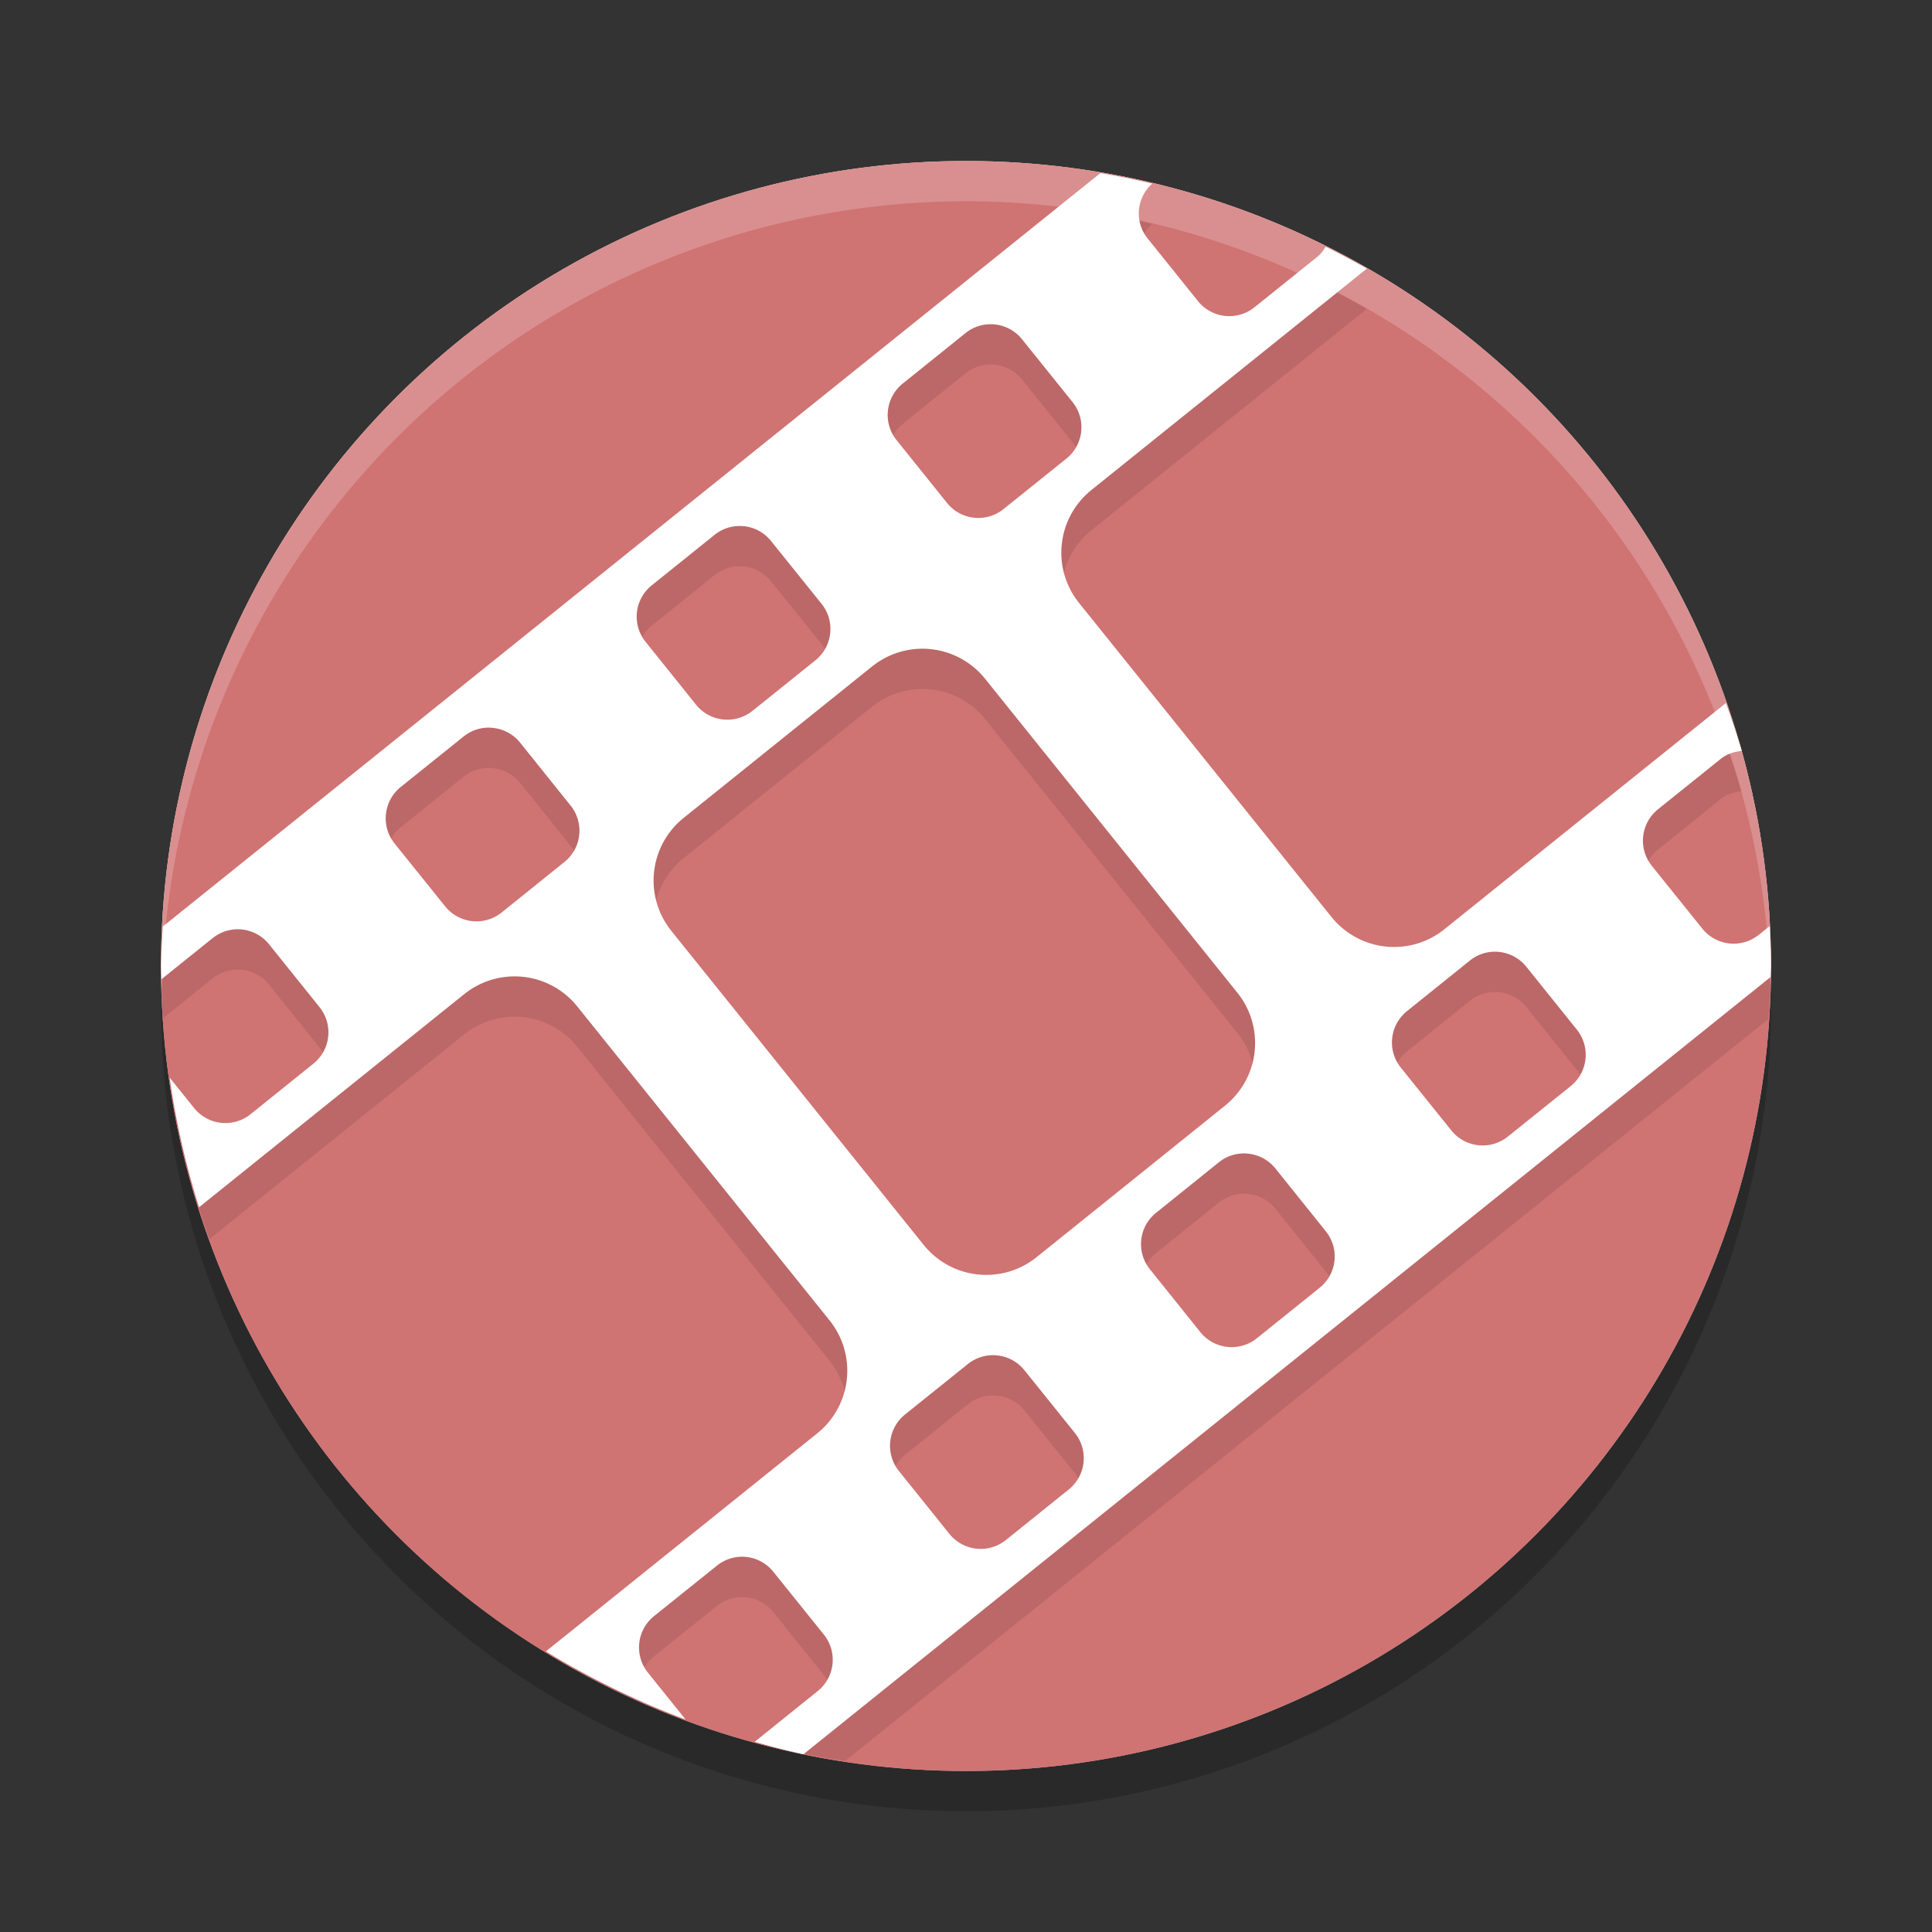 <?xml version="1.0" encoding="UTF-8" standalone="no"?>
<svg
   xmlns:dc="http://purl.org/dc/elements/1.1/"
   xmlns:cc="http://creativecommons.org/ns#"
   xmlns:rdf="http://www.w3.org/1999/02/22-rdf-syntax-ns#"
   xmlns:svg="http://www.w3.org/2000/svg"
   xmlns="http://www.w3.org/2000/svg"
   xmlns:sodipodi="http://sodipodi.sourceforge.net/DTD/sodipodi-0.dtd"
   xmlns:inkscape="http://www.inkscape.org/namespaces/inkscape"
   width="48"
   height="48"
   version="1.1"
   id="svg14"
   sodipodi:docname="appimagekit-videomass.svg"
   inkscape:version="0.92.5 (2060ec1f9f, 2020-04-08)">
  <rect width="100%" height="100%" fill="#333333" stroke="none"/>
  <defs
     id="defs18" />
  <sodipodi:namedview
     pagecolor="#ffffff"
     bordercolor="#d98c8c"
     borderopacity="1"
     objecttolerance="10"
     gridtolerance="10"
     guidetolerance="10"
     inkscape:pageopacity="0"
     inkscape:pageshadow="2"
     inkscape:window-width="765"
     inkscape:window-height="480"
     id="namedview16"
     showgrid="false"
     inkscape:zoom="4.9166667"
     inkscape:cx="-2.9491525"
     inkscape:cy="24"
     inkscape:window-x="0"
     inkscape:window-y="28"
     inkscape:window-maximized="0"
     inkscape:current-layer="svg14" />
  <circle
     style="fill:#f8e9e9"
     cx="24"
     cy="24"
     r="20"
     id="circle2" />
  <circle
     style="opacity:.2"
     cx="24"
     cy="25"
     r="20"
     id="circle4" />
  <circle
     style="fill:#d07373;fill-opacity:1"
     cx="24"
     cy="24"
     r="20"
     id="circle6" />
  <path
     style="opacity:.1"
     d="m27.336 5.303-23.287 18.713a20 20 0 0 0-0.027 0.564 20 20 0 0 0 0.025 0.721l1.232-0.99c0.216-0.174 0.48-0.244 0.734-0.217 0.254 0.028 0.498 0.153 0.672 0.369l1.252 1.559c0.347 0.432 0.279 1.059-0.152 1.406l-1.559 1.254c-0.432 0.347-1.059 0.278-1.406-0.154l-0.383-0.475a20 20 0 0 0 0.768 2.731l6.324-5.082c0.324-0.26 0.702-0.403 1.086-0.436 0.639-0.054 1.293 0.202 1.727 0.742l6.264 7.795c0.694 0.864 0.557 2.118-0.307 2.812l-6.031 4.846a20 20 0 0 0 1.695 0.84c-0.162-0.399-0.068-0.865 0.285-1.148l1.56-1.252c0.216-0.174 0.48-0.244 0.734-0.217 0.254 0.028 0.496 0.153 0.67 0.369l1.254 1.559c0.347 0.432 0.278 1.059-0.154 1.406l-0.619 0.498a20 20 0 0 0 1.307 0.232l22.934-18.43a20 20 0 0 0 0.045-0.902 20 20 0 0 0-0.014-0.406l-0.268 0.215c-0.432 0.347-1.057 0.279-1.404-0.152l-1.254-1.559c-0.347-0.432-0.279-1.059 0.152-1.406l1.56-1.254c0.156-0.125 0.338-0.178 0.521-0.197a20 20 0 0 0-0.395-1.188l-6.99 5.617c-0.864 0.694-2.116 0.557-2.811-0.307l-6.266-7.795c-0.694-0.864-0.557-2.116 0.307-2.811l6.84-5.498a20 20 0 0 0-1.023-0.543c-0.057 0.09-0.119 0.179-0.207 0.25l-1.559 1.252c-0.432 0.347-1.059 0.279-1.406-0.152l-1.252-1.559c-0.334-0.415-0.275-1.006 0.113-1.359a20 20 0 0 0-1.289-0.262zm-2.613 3.758c0.254 0.028 0.496 0.153 0.67 0.369l1.254 1.559c0.347 0.432 0.278 1.059-0.154 1.406l-1.559 1.252c-0.432 0.347-1.059 0.279-1.406-0.152l-1.252-1.559c-0.347-0.432-0.279-1.059 0.152-1.406l1.559-1.254c0.216-0.174 0.482-0.243 0.736-0.215zm-6.236 5.012c0.254 0.028 0.496 0.153 0.67 0.369l1.254 1.559c0.347 0.432 0.278 1.059-0.154 1.406l-1.559 1.252c-0.432 0.347-1.059 0.279-1.406-0.152l-1.252-1.56c-0.347-0.432-0.279-1.057 0.152-1.404l1.56-1.254c0.216-0.174 0.48-0.243 0.734-0.215zm4.262 3.051c0.639-0.054 1.293 0.202 1.727 0.742l6.264 7.795c0.694 0.864 0.557 2.116-0.307 2.811l-4.676 3.76c-0.864 0.694-2.118 0.557-2.812-0.307l-6.264-7.795c-0.694-0.864-0.557-2.118 0.307-2.812l4.676-3.758c0.324-0.26 0.702-0.403 1.086-0.436zm-10.498 1.961c0.254 0.028 0.498 0.151 0.672 0.367l1.252 1.56c0.347 0.432 0.279 1.057-0.152 1.404l-1.559 1.254c-0.432 0.347-1.059 0.278-1.406-0.154l-1.254-1.559c-0.347-0.432-0.278-1.059 0.154-1.406l1.559-1.252c0.216-0.174 0.48-0.243 0.734-0.215zm25 5.566c0.254 0.028 0.498 0.153 0.672 0.369l1.252 1.559c0.347 0.432 0.279 1.059-0.152 1.406l-1.559 1.252c-0.432 0.347-1.059 0.279-1.406-0.152l-1.254-1.559c-0.347-0.432-0.278-1.059 0.154-1.406l1.559-1.254c0.216-0.174 0.48-0.243 0.734-0.215zm-6.236 5.012c0.254 0.028 0.498 0.151 0.672 0.367l1.252 1.56c0.347 0.432 0.279 1.057-0.152 1.404l-1.559 1.254c-0.432 0.347-1.059 0.279-1.406-0.152l-1.252-1.56c-0.347-0.432-0.279-1.057 0.152-1.404l1.559-1.254c0.216-0.174 0.48-0.243 0.734-0.215zm-6.234 5.012c0.254 0.028 0.496 0.151 0.67 0.367l1.254 1.559c0.347 0.432 0.278 1.059-0.154 1.406l-1.559 1.254c-0.432 0.347-1.059 0.278-1.406-0.154l-1.252-1.559c-0.347-0.432-0.279-1.059 0.152-1.406l1.559-1.252c0.216-0.174 0.482-0.243 0.736-0.215z"
     id="path8" />
  <path
     style="fill:#ffffff;fill-opacity:1"
     d="m27.336 4.303-23.287 18.713a20 20 0 0 0-0.049 0.984 20 20 0 0 0 0.012 0.328l1.268-1.018c0.216-0.174 0.48-0.244 0.734-0.217s0.498 0.153 0.672 0.369l1.252 1.559c0.347 0.432 0.279 1.059-0.152 1.406l-1.559 1.254c-0.432 0.347-1.059 0.278-1.406-0.154l-0.605-0.752a20 20 0 0 0 0.729 3.219l6.586-5.293c0.324-0.26 0.702-0.403 1.086-0.436 0.639-0.054 1.293 0.202 1.727 0.742l6.264 7.795c0.694 0.864 0.557 2.118-0.307 2.812l-6.738 5.414a20 20 0 0 0 3.469 1.691l-0.934-1.162c-0.347-0.432-0.279-1.059 0.152-1.406l1.56-1.252c0.216-0.174 0.48-0.244 0.734-0.217 0.254 0.028 0.496 0.153 0.67 0.369l1.254 1.559c0.347 0.432 0.278 1.059-0.154 1.406l-1.559 1.254c-0.002 0.002-0.005 0.002-0.008 0.004a20 20 0 0 0 1.215 0.309l24.025-19.307a20 20 0 0 0 0.014-0.277 20 20 0 0 0-0.035-0.99l-0.268 0.215c-0.432 0.347-1.057 0.279-1.404-0.152l-1.254-1.559c-0.347-0.432-0.279-1.059 0.152-1.406l1.56-1.254c0.156-0.125 0.338-0.178 0.521-0.197a20 20 0 0 0-0.395-1.188l-6.99 5.617c-0.864 0.694-2.116 0.557-2.811-0.307l-6.266-7.795c-0.694-0.864-0.557-2.116 0.307-2.811l6.84-5.498a20 20 0 0 0-1.023-0.543c-0.057 0.09-0.119 0.179-0.207 0.25l-1.559 1.252c-0.432 0.347-1.059 0.279-1.406-0.152l-1.252-1.559c-0.334-0.415-0.275-1.006 0.113-1.359a20 20 0 0 0-1.289-0.262zm-2.613 3.758c0.254 0.028 0.496 0.153 0.67 0.369l1.254 1.559c0.347 0.432 0.278 1.059-0.154 1.406l-1.559 1.252c-0.432 0.347-1.059 0.279-1.406-0.152l-1.252-1.559c-0.347-0.432-0.279-1.059 0.152-1.406l1.559-1.254c0.216-0.174 0.482-0.243 0.736-0.215zm-6.236 5.012c0.254 0.028 0.496 0.153 0.67 0.369l1.254 1.559c0.347 0.432 0.278 1.059-0.154 1.406l-1.559 1.252c-0.432 0.347-1.059 0.279-1.406-0.152l-1.252-1.56c-0.347-0.432-0.279-1.057 0.152-1.404l1.56-1.254c0.216-0.174 0.48-0.243 0.734-0.215zm4.262 3.051c0.639-0.054 1.293 0.202 1.727 0.742l6.264 7.795c0.694 0.864 0.557 2.116-0.307 2.811l-4.676 3.76c-0.864 0.694-2.118 0.557-2.812-0.307l-6.264-7.795c-0.694-0.864-0.557-2.118 0.307-2.812l4.676-3.758c0.324-0.26 0.702-0.403 1.086-0.436zm-10.498 1.961c0.254 0.028 0.498 0.151 0.672 0.367l1.252 1.56c0.347 0.432 0.279 1.057-0.152 1.404l-1.559 1.254c-0.432 0.347-1.059 0.278-1.406-0.154l-1.254-1.559c-0.347-0.432-0.278-1.059 0.154-1.406l1.559-1.252c0.216-0.174 0.48-0.243 0.734-0.215zm25 5.566c0.254 0.028 0.498 0.153 0.672 0.369l1.252 1.559c0.347 0.432 0.279 1.059-0.152 1.406l-1.559 1.252c-0.432 0.347-1.059 0.279-1.406-0.152l-1.254-1.559c-0.347-0.432-0.278-1.059 0.154-1.406l1.559-1.254c0.216-0.174 0.48-0.243 0.734-0.215zm-6.236 5.012c0.254 0.028 0.498 0.151 0.672 0.367l1.252 1.56c0.347 0.432 0.279 1.057-0.152 1.404l-1.559 1.254c-0.432 0.347-1.059 0.279-1.406-0.152l-1.252-1.56c-0.347-0.432-0.279-1.057 0.152-1.404l1.559-1.254c0.216-0.174 0.48-0.243 0.734-0.215zm-6.234 5.012c0.254 0.028 0.496 0.151 0.67 0.367l1.254 1.559c0.347 0.432 0.278 1.059-0.154 1.406l-1.559 1.254c-0.432 0.347-1.059 0.278-1.406-0.154l-1.252-1.559c-0.347-0.432-0.279-1.059 0.152-1.406l1.559-1.252c0.216-0.174 0.482-0.243 0.736-0.215z"
     id="path10" />
  <path
     style="fill:#fff;opacity:.2"
     d="M 24,4 A 20,20 0 0 0 4,24 20,20 0 0 0 4.021,24.582 20,20 0 0 1 24,5 20,20 0 0 1 43.979,24.418 20,20 0 0 0 44,24 20,20 0 0 0 24,4 Z"
     id="path12" />
</svg>
